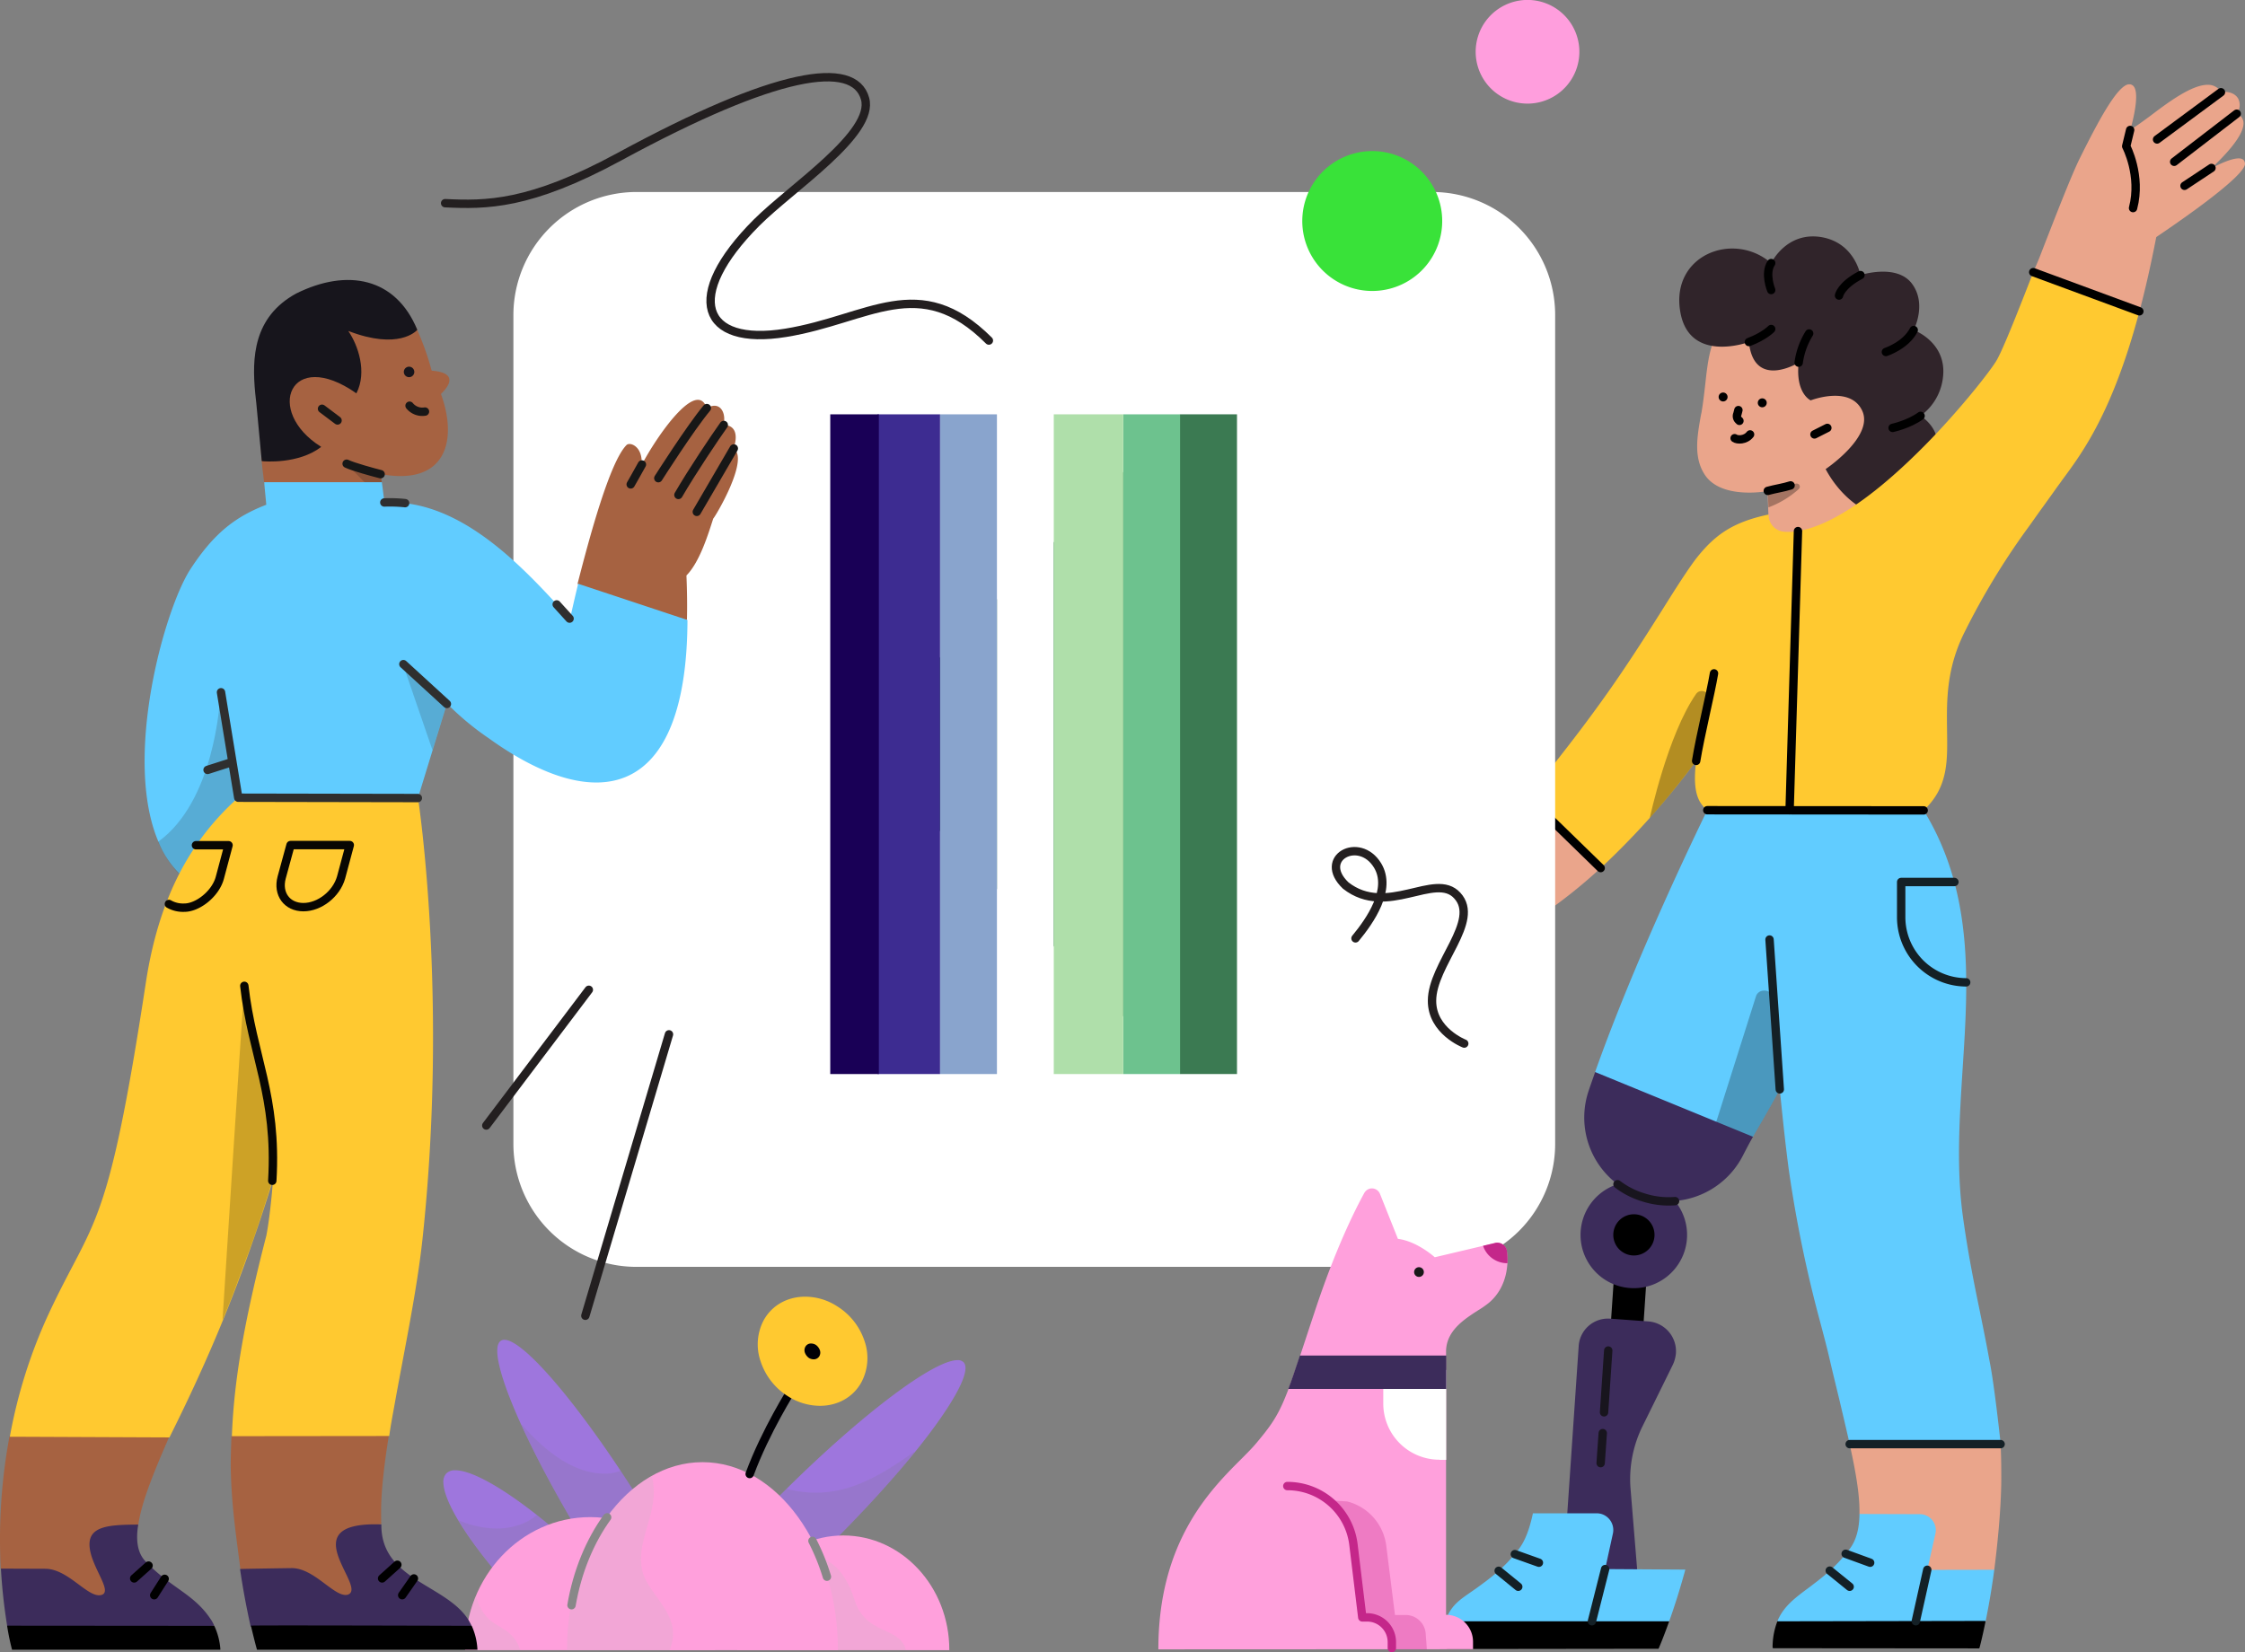 <svg xmlns="http://www.w3.org/2000/svg" viewBox="0 0 1070.78 788.22"><rect x="0" y="0" width="1070.78" height="788.22" fill="#808080" stroke="none"/><defs><style>.cls-1{fill:#3c2c5b;}.cls-2{fill:#eaa58b;}.cls-3{fill:#30242a;}.cls-4{fill:#61ccff;}.cls-5{fill:#142026;}.cls-36,.cls-5,.cls-7{opacity:0.3;}.cls-19,.cls-21,.cls-26,.cls-29,.cls-32,.cls-36,.cls-5,.cls-7{isolation:isolate;}.cls-6{fill:#ffc930;}.cls-10,.cls-22,.cls-23,.cls-27,.cls-30,.cls-31,.cls-33,.cls-37,.cls-40,.cls-8,.cls-9{fill:none;stroke-linecap:round;stroke-width:4px;}.cls-8{stroke:#142026;}.cls-10,.cls-22,.cls-23,.cls-27,.cls-30,.cls-31,.cls-33,.cls-37,.cls-8,.cls-9{stroke-linejoin:round;}.cls-9{stroke:#000;}.cls-10{stroke:#18151e;}.cls-11{fill:#fff;}.cls-12{fill:#3b7a52;}.cls-13{fill:#6dc28e;}.cls-14{fill:#89a4cd;}.cls-15{fill:#3d2c91;}.cls-16{fill:#190056;}.cls-17{fill:#afdfaa;}.cls-18{fill:#9e76dd;}.cls-19{fill:#80798a;}.cls-19,.cls-21,.cls-26,.cls-29,.cls-32{opacity:0.2;}.cls-20{fill:#ffa0dc;}.cls-21{fill:#c0bebf;}.cls-22{stroke:#888;}.cls-23{stroke:#010005;}.cls-24{fill:#010005;}.cls-25{fill:#a66241;}.cls-26{fill:#171717;}.cls-27{stroke:#171717;}.cls-28{fill:#17151c;}.cls-29{fill:#2f2f2f;}.cls-30{stroke:#080602;}.cls-31{stroke:#2f2f2f;}.cls-32{fill:#080602;}.cls-33{stroke:#c4278a;}.cls-34{fill:#191919;}.cls-35,.cls-36{fill:#c4278a;}.cls-37,.cls-40{stroke:#231f20;}.cls-38{fill:#39e239;}.cls-39{fill:#ff9edd;}</style></defs><g id="Слой_2" data-name="Слой 2"><g id="Слой_1-2" data-name="Слой 1"><g id="Слой_2-2" data-name="Слой 2"><g id="Слой_1-2-2" data-name="Слой 1-2"><path d="M770.48,599.17,767,650.65l15.53,1.06L786,600.22Z"/><path class="cls-1" d="M744.87,761.07l8.11-119a14,14,0,0,1,14.91-13H768l18.1,1.31a14.26,14.26,0,0,1,13.25,15.21v.07a16.47,16.47,0,0,1-1.4,5.25l-14.6,29.64a57,57,0,0,0-5.65,29.57l4.18,51Z"/><path class="cls-2" d="M897.13,240.24v-.08c.65-12.86,2.21-44.06,2.37-55.69.25-25.64-13.26-42-36.28-43.82-2.29-.16-4.5-.25-6.63-.25-17.28,0-29.32,5.74-36.86,17.53-4.42,6.88-5.32,15.89-6.39,25.39-.49,4.34-1,8.85-1.8,13.52l-.25,1.14c-1.8,10.08-3.68,20.4,2,28.75,4.67,6.8,13.93,8.27,21,8.27a51.36,51.36,0,0,0,8.76-.73l.41,11.13L835.35,279Z"/><path class="cls-3" d="M870.76,223.78s23.18-15.56,17.44-27.85S863.63,191,863.63,191s-7.37-3.28-5.73-18c0,0-21.3,13.11-23.75-9.83,0,0-28.67,10.65-32.77-14.74C797,121.67,826.77,110,844.79,125.52c0,0,7.37-15.56,24.57-12.29,15.4,3,18,18,18,18s17.28-5.65,24.57,4.1.82,22.11.82,22.11,16.22,5.82,13.93,22.93a26.22,26.22,0,0,1-10.65,18s14.74,9,4.09,22.93c0,0,6.56,15.57-9.82,22.94C894.18,251.55,878.13,237.71,870.76,223.78Z"/><path class="cls-2" d="M1070.76,77.93c-.08-.65-.32-2.37-3-2.37s-7,1.55-12.94,4.67l.08-.09c4.51-4.34,16.39-15.8,15.07-22.36a4.93,4.93,0,0,0-3.11-3.6,6.78,6.78,0,0,0,.74-7c-1.15-2.13-3.52-3.36-6.72-3.36a10.35,10.35,0,0,0-1.47.08,7.37,7.37,0,0,0-6.47-3.44c-7.45,0-18.35,8-27,14.58-3.77,2.79-7.12,5.24-9.83,6.88.82-3,4.59-16.79,1.64-20.64a2.61,2.61,0,0,0-2.13-1.06h-.41c-5.65.9-14.9,18.59-23.1,35.05-4,8-11.87,28.26-19.49,47.91l-2.78,6.64.16.57,49.8,18.51.65-.41c2.87-10.81,5.57-22.77,8-35.38C1030.63,111.57,1071.66,84.3,1070.76,77.93Z"/><path d="M944.14,786.13c.33-1.15,1.48-5.65,2.87-12.53a.58.58,0,0,0-.17-.41l-8.51-4.51a.25.25,0,0,1-.17-.08l-88.85,3.77a.33.33,0,0,0-.25.08l-1.14.82-.17.16a34.21,34.21,0,0,0-2.29,12.45.38.38,0,0,0,.35.41h.06l97.87.08A.38.38,0,0,0,944.14,786.13Z"/><path d="M791.06,786.54c.09-.17,2.13-4.83,5.08-13.11l-.24-.32-104.84-1.18-1.55,1.14-.09.09a34.17,34.17,0,0,0-2.62,13.35v.16Z"/><path class="cls-4" d="M947.09,773.27q2.46-12,4.1-24.41l-.33-.57-31,.24,3.68-16.87a8,8,0,0,0-6-9.56l-.09,0a6.61,6.61,0,0,0-1.72-.16l-28.17-.25-.66.57c-.08,7.21-1.64,12.62-4.59,16.55-6.55,8.84-13.51,14-19.57,18.59-6.39,4.75-12,8.85-14.91,15.81l-.08.24Z"/><path class="cls-4" d="M796.14,773.43c2.79-7.78,5.41-16.21,7.7-24.65l-38.25-.25,3.69-16.87a8,8,0,0,0-6-9.56l-.09,0a6.61,6.61,0,0,0-1.72-.16H731.11v.16c-1.64,7.53-3.68,12.86-6.55,16.71-6.63,8.84-13.68,14-20,18.59-6.56,4.75-11.31,7-14.34,13.84l-.82,1.8a.33.33,0,0,0,.21.4H796.14Z"/><path class="cls-2" d="M951.19,748.86c1-7.78,3.35-27.76,3.35-43.9,0-5.73-.08-10.81-.32-16v0l-44.15-77.32L882.22,689c3.44,15.48,4.84,25.39,4.67,33.25l28.75.09a7.65,7.65,0,0,1,7.67,7.58,10,10,0,0,1-.17,1.64l-3.9,17.36Z"/><path class="cls-4" d="M949.14,650.33l-.58-3.11c-1.47-8.11-3-15.4-4.42-22.52-2.86-13.84-5.49-27-7.86-44-3.28-23.43-1.64-47.67-.16-71.1,2.7-41.36,5.32-84-18.6-123-.65-1.06-1.23-2.21-2-3.27l-.08-.08H815.92l-.08.08c-.08.08-.57,1.23-1.55,3.19-6.88,14.09-34.9,72.49-53.49,124.91l26.38,33.41,48.89-2.54,3-5.16c3.36-5.81,6.72-11.63,9.83-17.44,1.39,14.08,2.78,26.94,4.26,38.16a609.67,609.67,0,0,0,15.15,73.39c1.47,5.57,2.87,10.81,4.09,16,1.64,7.13,3.28,13.76,4.84,20.23,1.8,7.54,5,21.38,5,21.38h71.83a.17.17,0,0,0,.17-.16C954,686.53,951.31,661.39,949.14,650.33Z"/><path class="cls-5" d="M837.5,475.39l-23.26,73.54,21.87-6.64,3-5.16c3.36-5.81,6.72-11.63,9.83-17.44l-3-43.49c-.16-2.21-2.62-3.85-4.83-3.61A3.91,3.91,0,0,0,837.5,475.39Z"/><path class="cls-6" d="M763.46,414.12A372.58,372.58,0,0,0,809,363c-1.88,15,1.15,20.15,5.33,23.5l103.19.08c12.12-11.38,11.31-24.24,11.14-39.14-.16-13.35-.33-28.51,8.36-45.87a347.69,347.69,0,0,1,29.29-48.49c2.21-3,4.34-6.06,6.38-8.92,2.62-3.61,5.08-7.05,7.54-10.49,1-1.47,2.21-3,3.36-4.67,9.5-12.86,24-32.18,36.77-80.26l.08-.25-50.61-18.67-.08.16c-7.13,18.35-14.42,36.78-17.45,41.94-2.62,4.5-15.32,20.88-31,37.26-35.47,36.78-56.84,44.56-68.55,44.56a11,11,0,0,1-1.72-.08,8,8,0,0,1-7.46-8v-.25l-.24.09c-17.37,3.68-25.47,10.07-33.5,19.9-3.93,4.91-9.67,13.84-16.79,25.22-7.29,11.55-16.46,26-26.29,39.89S749.22,354.28,741,364.77c-3.93,5-7.7,9.91-12.12,15.64l-.41,1.07,33.25,32.92Z"/><path class="cls-7" d="M809,331c-13.59,19.5-22.11,59.22-22.11,59.22C798.76,376.86,807,365.64,809,363l6.06-29.57C815.72,330.09,811,328.21,809,331Z"/><path class="cls-8" d="M848.89,519.7,844,448.2"/><path class="cls-2" d="M689.91,456.06c8.28,0,28.59-9,42.35-17.45a246.75,246.75,0,0,0,31-24.32l.16-.17-34.64-33.74-.17.16c-4.09,5.41-8,10.73-12,16.22-1.07-.08-9.51-1-21.14-1.88-1.31-.08-2.7-.25-4.09-.33-6.64-.49-14.17-1.15-19.74-1.15-5.08,0-7.7.49-8.19,1.56a2.9,2.9,0,0,0-.08,2.46c.82,1.88,3.52,3.68,8.11,5.32-3.2.49-14.83,2.62-17.53,7.53a4.13,4.13,0,0,0-.16,4c-.91.41-4.75,2.29-4.75,5.9,0,2.53,2.86,4.34,3.68,4.83-.65.57-2.54,2.54-2.46,4.91a5.29,5.29,0,0,0,2.62,3.93c2.13,1.4,5.82,2.13,11.23,2.13a161.83,161.83,0,0,0,18-1.39c4.67-.49,9.1-1,12.13-1,2.29,0,3.68.32,4,.9a1,1,0,0,1-.16,1.06,48.22,48.22,0,0,1-6.23,7.37c-4.26,4.43-7.94,8.19-5.32,12.13A5,5,0,0,0,689.91,456.06Z"/><path class="cls-9" d="M671.49,402.74c9.33-1.56,17.11-2.13,17.11-2.13"/><path class="cls-9" d="M653.8,414.29c12.12-2.87,37.59-6.23,37.59-6.23"/><path class="cls-9" d="M652.73,425c15.64-3,41.12-5.49,41.12-5.49"/><path class="cls-9" d="M829.64,200.77l-.24-.25a2.55,2.55,0,0,1-.74-3l.49-1.88"/><path class="cls-9" d="M834.72,207.24c-2.21,2.86-6.14,2.7-7.37,1.8"/><path d="M840.53,194.3a2.13,2.13,0,1,0-2.13-2.13,2.13,2.13,0,0,0,2.13,2.13Z"/><path d="M821.86,191.51a2.13,2.13,0,1,0-2.13-2.13,2.13,2.13,0,0,0,2.13,2.13Z"/><path class="cls-9" d="M843.16,234.18c3.6-1,7.61-1.55,10.89-2.62"/><path class="cls-9" d="M865.43,207.24l6.15-3.11"/><path class="cls-9" d="M1016,62l-1.88,7.78s7.37,13.93,3.27,29.49"/><path class="cls-9" d="M1059.31,44l-30.47,22.53"/><path class="cls-9" d="M1066.83,54.24,1037,77.18"/><path class="cls-9" d="M1054.79,80.12l-12.86,8.52"/><path class="cls-1" d="M760.84,511.43c-1.06,3-2.13,6-3.11,8.92a39.82,39.82,0,0,0,13.76,44.58,25.41,25.41,0,1,0,27.36,8,40,40,0,0,0,32.51-21.78c1.48-2.87,3-5.82,4.75-8.85Z"/><path d="M779.31,598.93a9.83,9.83,0,1,0-9.83-9.83h0A9.83,9.83,0,0,0,779.31,598.93Z"/><path class="cls-9" d="M809,363c2-12.29,6.88-32,8.52-41.77"/><path class="cls-9" d="M917.52,386.6l-103.21-.08"/><path class="cls-8" d="M765.59,748.53l-6.3,24.9"/><path class="cls-8" d="M722.51,741.41,734,745.5"/><path class="cls-8" d="M714.81,749.35l9.34,7.62"/><path class="cls-8" d="M880.31,741.24,892,745.5"/><path class="cls-8" d="M872.72,749.27l9.5,7.7"/><path class="cls-8" d="M919.24,748.86l-5.48,24.57"/><path class="cls-8" d="M882.22,688.93h72"/><path class="cls-10" d="M764.45,683.67l-1,14.33"/><path class="cls-10" d="M767.07,644.27l-2,29.49"/><path class="cls-9" d="M857.57,253.35l-4,133.17"/><path class="cls-8" d="M932.18,420.76H906.79v16.87a31.08,31.08,0,0,0,31,31"/><path class="cls-9" d="M728.82,380.38l34.64,33.74"/><path class="cls-9" d="M1020.39,148.51l-50.61-18.67"/><path class="cls-10" d="M771.49,564.93a38.52,38.52,0,0,0,12.37,6.3A39.08,39.08,0,0,0,798.93,573"/><path class="cls-7" d="M843.16,234.18l.32,7.87a45.41,45.41,0,0,0,14.5-8.77,1.53,1.53,0,0,0,.08-2.13,1.73,1.73,0,0,0-1.64-.41A90.3,90.3,0,0,1,843.16,234.18Z"/><path class="cls-9" d="M844.79,125.5c-3.27,4.91,0,12.86,0,12.86"/><path class="cls-9" d="M887.38,131.23C878,136.15,877.14,141,877.14,141"/><path class="cls-9" d="M834.15,163.17c7.37-2.78,10.64-6.22,10.64-6.22"/><path class="cls-9" d="M857.9,173a35.74,35.74,0,0,1,5-13.92"/><path class="cls-9" d="M916.05,198.39c-5.65,4.1-13.35,5.74-13.35,5.74"/><path class="cls-9" d="M912.77,157.44c-3.76,7.37-13.27,10.48-13.27,10.48"/><path class="cls-11" d="M303.53,91.59H683.09a58.68,58.68,0,0,1,58.66,58.66V545.7a58.67,58.67,0,0,1-58.66,58.66H303.53a58.68,58.68,0,0,1-58.66-58.66V150.35A58.77,58.77,0,0,1,303.53,91.59Z"/><path class="cls-12" d="M562.86,512.38,407.31,355l155.6-157.36H590V512.38Z"/><path class="cls-13" d="M562.86,512.38V197.66H535.75V512.38Z"/><path class="cls-11" d="M502.61,512.38V197.66H475.5V512.38Z"/><path class="cls-14" d="M475.5,512.38V197.66H448.37V512.38Z"/><path class="cls-15" d="M448.37,512.38V197.66H418.58V512.38Z"/><path class="cls-16" d="M419.18,512.38V197.66H396V512.38Z"/><path class="cls-17" d="M535.75,512.38V197.66H502.61V512.38Z"/><path class="cls-18" d="M378.5,753.55c6.16-5.51,12.24-11.5,18.39-17.57,19.58-19.51,37-39.1,48.84-55.37s16.81-27.12,14-30.6a3.73,3.73,0,0,0-3.08-1.14c-11.33,0-45.62,25.83-81.56,61.45-5.92,5.82-11.7,11.82-17.18,17.72l-.07.09,20.63,25.33Z"/><path class="cls-19" d="M378.5,753.55c6.16-5.51,12.24-11.5,18.39-17.57a512.86,512.86,0,0,0,39.32-43l-.3-.32c-16.81,12-30.62,19.43-46.9,19.43a57.53,57.53,0,0,1-13.81-1.78h-.15l-.07.08c-5.93,5.83-11.63,11.82-17.11,17.73l-.07.08,20.63,25.34Z"/><path class="cls-18" d="M284.71,748.36l-1.27-1.29c-27.24-26.88-54.55-45.66-66.26-45.66a5.72,5.72,0,0,0-4.42,1.62,6,6,0,0,0-1.28,4.37c.37,12,19.58,39.1,46.82,66.06l.08.08Z"/><path class="cls-19" d="M284.64,748.36l-1.28-1.29c-8.63-8.58-20.26-18.62-21.68-19.83S256,722.7,256,722.7l-.07.08c-.08.08-6.45,6.4-19,6.4a47.54,47.54,0,0,1-17.71-3.73l-.53-.16.3.49c8.26,13.68,22.59,31.08,39.32,47.68l.08.08Z"/><path class="cls-18" d="M321,742.45l-.08-.16c-4.12-7.36-8.64-14.89-13.2-22.36-28.44-46-57.33-80.77-67.16-80.77a2.91,2.91,0,0,0-1.8.56c-7.35,5.35,11.56,50,42.25,99.5,4.5,7.2,9,14.24,13.58,21l.07.17Z"/><path class="cls-19" d="M321.18,742.54l-.08-.17C317,735,312.47,727.48,307.9,720c-3.9-6.31-7.81-12.47-11.78-18.38l-.08-.08-.15.08a19.26,19.26,0,0,1-7.73,1.38c-8.62,0-22.43-4-39.09-23.23l-.3.32a538.77,538.77,0,0,0,32.34,59.34c4.5,7.2,9,14.25,13.58,21l.08.16Z"/><path class="cls-20" d="M341.14,787.22v-.16c0-35-26.71-63.31-59.65-63.31s-59.66,28.34-59.66,63.31v.16Z"/><path class="cls-21" d="M248.1,787.22l-.08-.32c-2.1-6.32-5.7-8.42-9.45-10.77-4.43-2.59-8.93-5.26-11.41-14.73l-.07-.33-.15.41a64.14,64.14,0,0,0-5,25.42v.32Z"/><path class="cls-20" d="M452.79,787.22v-.16c0-30.11-22.66-54.56-50.57-54.56s-50.58,24.43-50.58,54.56v.16Z"/><path class="cls-21" d="M432.08,787.22l-.08-.32c-1.27-4.94-5.25-6.8-9.75-8.91-5.4-2.51-11.63-5.42-14.56-14.49-4.5-13.92-11.78-21-21.53-21-7.36,0-14.71,4-19.44,6.71a17.22,17.22,0,0,1-2.17,1.14,57.22,57.22,0,0,0-13,36.43v.4Z"/><path class="cls-20" d="M399.66,787.22v-.16c0-49.3-29-89.53-64.6-89.53s-64.6,40.23-64.6,89.53v.16Z"/><path class="cls-21" d="M319.31,787.22l.08-.08c4.43-10.68-1-18.13-6.15-25.34-3.46-4.77-6.68-9.23-7.28-14.57-.83-6.64.9-12.71,2.77-19.1,2.18-7.45,4.43-15.22,2.18-23.89l-.08-.16-.15.08c-24.37,13.77-40.22,46.31-40.22,82.9v.16Z"/><path class="cls-22" d="M394.41,752.17a104.33,104.33,0,0,0-6.9-17.08"/><path class="cls-22" d="M289.59,723.84c-8.18,11.33-14.26,25.82-17,41.93"/><path class="cls-23" d="M377.83,662.71s-12.68,19.92-20.26,40.48"/><path class="cls-6" d="M391.11,670.65c8.63,0,16.06-4.29,19.88-11.5a24.61,24.61,0,0,0,1.32-19.51,30.94,30.94,0,0,0-13.21-16.59A28.14,28.14,0,0,0,384,618.59c-8.63,0-16.06,4.3-19.89,11.5a24.69,24.69,0,0,0-1.27,19.51A31,31,0,0,0,376,666.2,28.45,28.45,0,0,0,391.11,670.65Z"/><path class="cls-24" d="M388,648.47a3.06,3.06,0,0,0,2.86-1.62A3.4,3.4,0,0,0,391,644a5.33,5.33,0,0,0-1.88-2.42,4.28,4.28,0,0,0-2.18-.65,3,3,0,0,0-2.85,1.62,3.45,3.45,0,0,0-.15,2.83,5.37,5.37,0,0,0,1.88,2.43A4.33,4.33,0,0,0,388,648.47Z"/><path class="cls-25" d="M48.75,768.83C42.52,770.35,1.8,749.11.36,748.39v-.08a268.8,268.8,0,0,1,4.15-63,.09.09,0,0,1,.08-.08h0l40.08-8.06,35.85,8.46a.08.08,0,0,1,.08.08h0C72.94,703.2,67.43,717.09,66,727.23,65.91,727.55,55,767.31,48.75,768.83Z"/><path class="cls-25" d="M166.44,764.84c-6,1.44-50.23-15.73-51.74-16.37a.08.08,0,0,1-.08-.08h0c-2-16.13-4.15-29.38-4.55-47.67-.08-5.11.16-10.3.32-15.57a.09.09,0,0,1,.08-.08h0l35.45-4.87,39.44,4.73a.08.08,0,0,1,.08.08h0c-2.08,12.94-3.51,24.91-3.67,34.74,0,2.63,0,5,.08,7.26,0,.08,0,.08-.08.08C169.87,727.47,172.74,763.24,166.44,764.84Z"/><path class="cls-25" d="M298.83,212.31c1.67-1.67,7.82.72,7.18,9.19,0,.08.08.15.16.08,7.27-13.74,26.19-41,30.9-26.91a.08.08,0,0,0,.08.08h0c6.31-3.84,9.42,2.39,7.91,7.9,0,.08,0,.08.08.08,7,.08,6.31,7.11,4.71,11.1v.1c7.82,4.87-8.63,32.5-9.66,33.45-2.32,7.19-6.39,20.68-12.78,27.15v.08c.32,7.43.4,14.61.24,21.08,0,.08,0,.08-.08.08l-26,1.52h-.08l-26-18.77v-.08C281.1,256.47,290.84,220.3,298.83,212.31Z"/><path class="cls-25" d="M199,157.38c-9.42-20.68-33.37-26.59-57.32-13.65-20.52,11.33-17.89,23.87-16.45,40.64.4,4.39-1.6,22.27-.4,35.69.32,3.67.8,7,1.12,9.9l.24,1,55.73,1.59c.08,0,.16-2.47.16-2.47l-.56-3.83a.09.09,0,0,1,.08-.08c30.9,5.74,36.89-15.73,28.74-38.17v-.07c6.47-6.31,5.19-10.38-4.39-11.1a.08.08,0,0,1-.08-.08h0A130.92,130.92,0,0,0,199,157.38Z"/><path class="cls-26" d="M181.54,226.29l.55,3.67V230l.64,8.78c0,.08-.08.08-.16.08l-17.32-17.56c-.08-.08,0-.16.08-.16,9.1,3.35,15.57,4.87,16.21,5.11Z"/><path class="cls-27" d="M202.69,196.34a7.83,7.83,0,0,1-7.34-2.79"/><path class="cls-27" d="M181.54,226.21c-3.2-.8-13.18-3.52-16.21-5"/><path class="cls-27" d="M161,200.58,153.59,195"/><path class="cls-28" d="M195.11,174.93a2.5,2.5,0,1,0,2.5,2.5A2.5,2.5,0,0,0,195.11,174.93Z"/><path class="cls-28" d="M121.72,187.48c-1.59-16.69-1-36.17,19.49-47.43,24.51-12.21,47.58-7.58,57.8,17.25v.08c-.56.64-9,9.66-32.73.56-.08,0-.16.08-.08.08,4.55,6.63,9,19.4,3.83,29.54,0,.08-.08.08-.16,0-31.46-22-43.91,8.54-16.77,25.55.08,0,.08.08,0,.16-10.78,8.23-27.06,6.87-28.18,6.71l-.08-.08C123.56,207.2,122.31,191.87,121.72,187.48Z"/><path class="cls-4" d="M90.75,271.64c11.42-17.57,21.8-25.23,36.17-30.82l.08-.08-1-10.62c0-.08,0-.08.08-.08h56c.08,0,.08,0,.08.08l1.2,9.58a.08.08,0,0,0,.08.08c36.49-2.16,67.23,32,88.31,55.33a.11.11,0,0,0,.16,0h0c.24-1,1.6-7.34,3.83-16.53a.09.09,0,0,1,.08-.08h0l52,17.25.08.08c-.32,85.83-43.35,93.42-94.77,56.37a134.33,134.33,0,0,1-19.81-16.45c-.08-.08-.08,0-.16,0l-6.78,22-7,22.84-.08.08-47,9.26-38.72-9h-.08l-11.26,14c-.16.64-7.11,29.86-13.49,24.75A46,46,0,0,1,75.5,401.4C58.65,361.7,78.31,290.93,90.75,271.64Z"/><path class="cls-29" d="M75.58,401.46c26.35-19.16,29.3-65,29.62-71.22,0-.08.16-.08.16,0,1.84,11.5,6.39,40.09,8.07,50.39v.08l-11.18,14.53c-.16.4-11.26,27.78-16.85,21.64-6.23-6.15-9.66-14.54-10-15.26C75.58,401.54,75.58,401.54,75.58,401.46Z"/><path class="cls-6" d="M23.2,626.79c21.72-46.55,28-37.53,46.39-158.18,6.47-42.23,22.44-68.66,43.92-88h85.8a.08.08,0,0,1,.08.08h0c.4,2.71,14.37,96,2.16,210.07-2.64,24.83-8.87,54.13-13.58,80.56-.88,4.79-1.67,9-2.31,13.65a.07.07,0,0,1-.08.08h0l-74.9.08c-.08,0-.08,0-.08-.08,1-26.59,5.83-54.45,16.45-95.65,1.76-9,3.28-26,3-26-6.55,21.24-14.46,43.83-23.72,66.43-7.5,18.36-16,36.89-25.47,55.81a.07.07,0,0,1-.08.08h0c-2,0-73.06-.32-76-.32a.08.08,0,0,1-.08-.08h0A243,243,0,0,1,23.2,626.79Z"/><path class="cls-1" d="M21.6,748.39c10.94,0,20.28,14,26.59,12.54s-5.51-14.06-5.51-24.2c0-8.94,10.22-9.34,23.15-9.42a.08.08,0,0,1,.08.08h0c-1.19,7.67-.32,13.57,3.6,17.57,11.8,12.45,22.8,15.33,30.74,27.14a15.87,15.87,0,0,1,1.91,3.44c0,.08,0,.08-.08.08-3.51.16-92.38,3.35-94.21,3.43H7.79l-4.4-3.51v-.08A264.11,264.11,0,0,1,.44,748.39c0-.08,0-.08.08-.08Z"/><path class="cls-30" d="M144.72,432.76c-7.83,0-12.46-6.3-10.38-14.13l4.23-15.49h28.27l-4.16,15.49C160.45,426.46,152.46,432.76,144.72,432.76Z"/><path class="cls-30" d="M93.47,403.22H109l-4.16,15.57C102.73,426.54,94.19,433,88,433a13.6,13.6,0,0,1-7.43-1.75"/><path class="cls-31" d="M199.31,380.71l-85.67-.16-8.23-50.31"/><path class="cls-31" d="M110.23,363.7,99,367.29"/><path class="cls-31" d="M271.67,295.11l-6.15-6.78"/><path class="cls-29" d="M213.15,335.75l-6.79,21.88c0,.08-.16.08-.16,0l-14-40.72c0-.08.08-.16.16-.08l20.76,18.92Z"/><path class="cls-31" d="M213.15,335.83l-20.76-19"/><path class="cls-31" d="M183.31,239.7a69.75,69.75,0,0,1,9.91.32"/><path class="cls-30" d="M116.53,470.29c3.76,33.38,15.73,52.3,13.34,93"/><path class="cls-27" d="M337.14,194.67c-8,9.58-23.15,33.45-23.15,33.45"/><path class="cls-27" d="M345.22,202.73c-4,5.59-15.17,22.2-21.64,33.38"/><path class="cls-27" d="M350,213.93l-17.65,30.26"/><path class="cls-1" d="M139.14,748.07c10.94,0,20.44,14.21,26.67,12.7,10.22-3.28-27.71-35.06,16-33.54.08,0,.08,0,.08.08-.24,27.87,34.25,28.67,43,48.23v.08c-.08.24-.56,1.83-.64,2.15a.07.07,0,0,1-.08.08h0l-102.36.8h-.08l-2.23-3c-2-8.95-3.68-18-5-27.07,0-.08,0-.08.08-.08C116.31,748.39,139.14,748.07,139.14,748.07Z"/><path class="cls-27" d="M306.17,221.58c-1.92,3.51-5.35,9.5-5.35,9.5"/><path class="cls-9" d="M189.52,746.47,182.25,753"/><path class="cls-9" d="M197.42,753l-5.59,8"/><path class="cls-9" d="M70.86,746.87,64,753"/><path class="cls-9" d="M78.54,753.18l-5,7.83"/><path d="M105,787H5.8a.08.08,0,0,1-.08-.08h0A114.29,114.29,0,0,1,3.4,775.62c0-.08,0-.08.08-.08l98.69.08a.08.08,0,0,1,.08.08h0a31.78,31.78,0,0,1,2.87,11.23A.34.34,0,0,0,105,787Z"/><path d="M225,775.62a31.21,31.21,0,0,1,2.72,11.31c0,.08,0,.08-.08.08h-105a.08.08,0,0,1-.08-.08h0c-.16-.47-1.2-4.23-2.87-11.33,0-.08,0-.08.08-.08,3.35-.24,102.68.08,105.23.08Z"/><path class="cls-32" d="M129.87,563.39c-3.2,10.22-7.19,23.08-11.5,34.57-3.83,10.38-8.3,22.6-12.06,31.46,0,.08-.16.08-.16,0,.56-8.7,8.63-135.1,10.38-159,0-.08.16-.08.16,0C119.65,500.47,130.91,527.78,129.87,563.39Z"/><path class="cls-20" d="M552.49,786.83c0-51.12,24.57-75.83,39.34-90.6,2.93-2.93,5.52-5.52,7.49-7.9,11.71-14,12.8-17.16,25.6-56.16l2-6c9.87-30,19.2-48.68,23.83-57.12a4.55,4.55,0,0,1,2.11-1.84,4.06,4.06,0,0,1,1.45-.28,4.16,4.16,0,0,1,3.88,2.59L666.76,591c9.19,1.16,17.5,8.71,17.57,8.78L713,593a.25.25,0,0,1,.2-.06,3.86,3.86,0,0,1,.89-.07,4.67,4.67,0,0,1,4.56,3.67c1,5.72.47,17.36-8.44,24.92a46.52,46.52,0,0,1-5.38,3.74c-6.74,4.36-15.12,9.81-15.12,19.68V770.36h.07a12.84,12.84,0,0,1,12.8,12.86v3.54Z"/><path class="cls-11" d="M686.53,696.36a26.76,26.76,0,0,1-26.76-26.75V653.54h30v42.89h-3.19Z"/><path class="cls-33" d="M663.86,786.22v-2.86a11.79,11.79,0,0,0-11.78-11.78h-2.32l-4.22-34.78A31.72,31.72,0,0,0,614,708.93"/><path class="cls-34" d="M676.79,609.16a2.32,2.32,0,1,0-2.31-2.33h0A2.32,2.32,0,0,0,676.79,609.16Z"/><path class="cls-35" d="M719,602.62a12.19,12.19,0,0,1-11.64-8.3l5.71-1.36a.28.28,0,0,1,.21-.07,3.74,3.74,0,0,1,.88-.07,4.66,4.66,0,0,1,4.56,3.68A30.59,30.59,0,0,1,719,602.62Z"/><path class="cls-1" d="M614.5,662.53c1.5-3.88,3.07-8.51,5-14.37l.48-1.49h69.84V662.6H614.5Z"/><path class="cls-36" d="M665.31,786.83V783.7A12.68,12.68,0,0,0,652.65,771H650.2l-5-36.42c-.81-6.94-5.92-14.36-11.43-18.86l8.78.55a25,25,0,0,1,18.65,21.17l4.15,33h5a9.57,9.57,0,0,1,9.66,9l.55,7.42Z"/><path class="cls-37" d="M212.31,96.93c19.38.92,40.24,1.11,83.07-22.15,74.76-40.61,112-46.52,117.22-27.69,4.61,16.61-35.08,42.46-51.69,59.07-35.17,35.17-26.4,59.16,13.84,52.61,39.69-6.46,63.69-29.53,96.91,3.69"/><path class="cls-38" d="M621.18,107.11a33.37,33.37,0,1,0,31.66-35,33.38,33.38,0,0,0-31.66,35Z"/><path class="cls-39" d="M703.87,25.93A24.73,24.73,0,1,0,727.37,0h-.06A24.74,24.74,0,0,0,703.87,25.93Z"/><path class="cls-37" d="M319.08,493.43,279.19,627.69"/><path class="cls-37" d="M280.85,472.18l-48.91,64.75"/><path class="cls-40" d="M646.52,447.65c6.9-8.35,17.49-23.4,10.51-34.82-8.76-14.29-28.9-3.46-15.18,9.61,19.71,15.46,42.57-6.84,53.17,4.75,11.38,12.19-12,32.83-12,50.22-.07,14.44,15.37,20.43,15.37,20.43"/></g></g></g></g></svg>